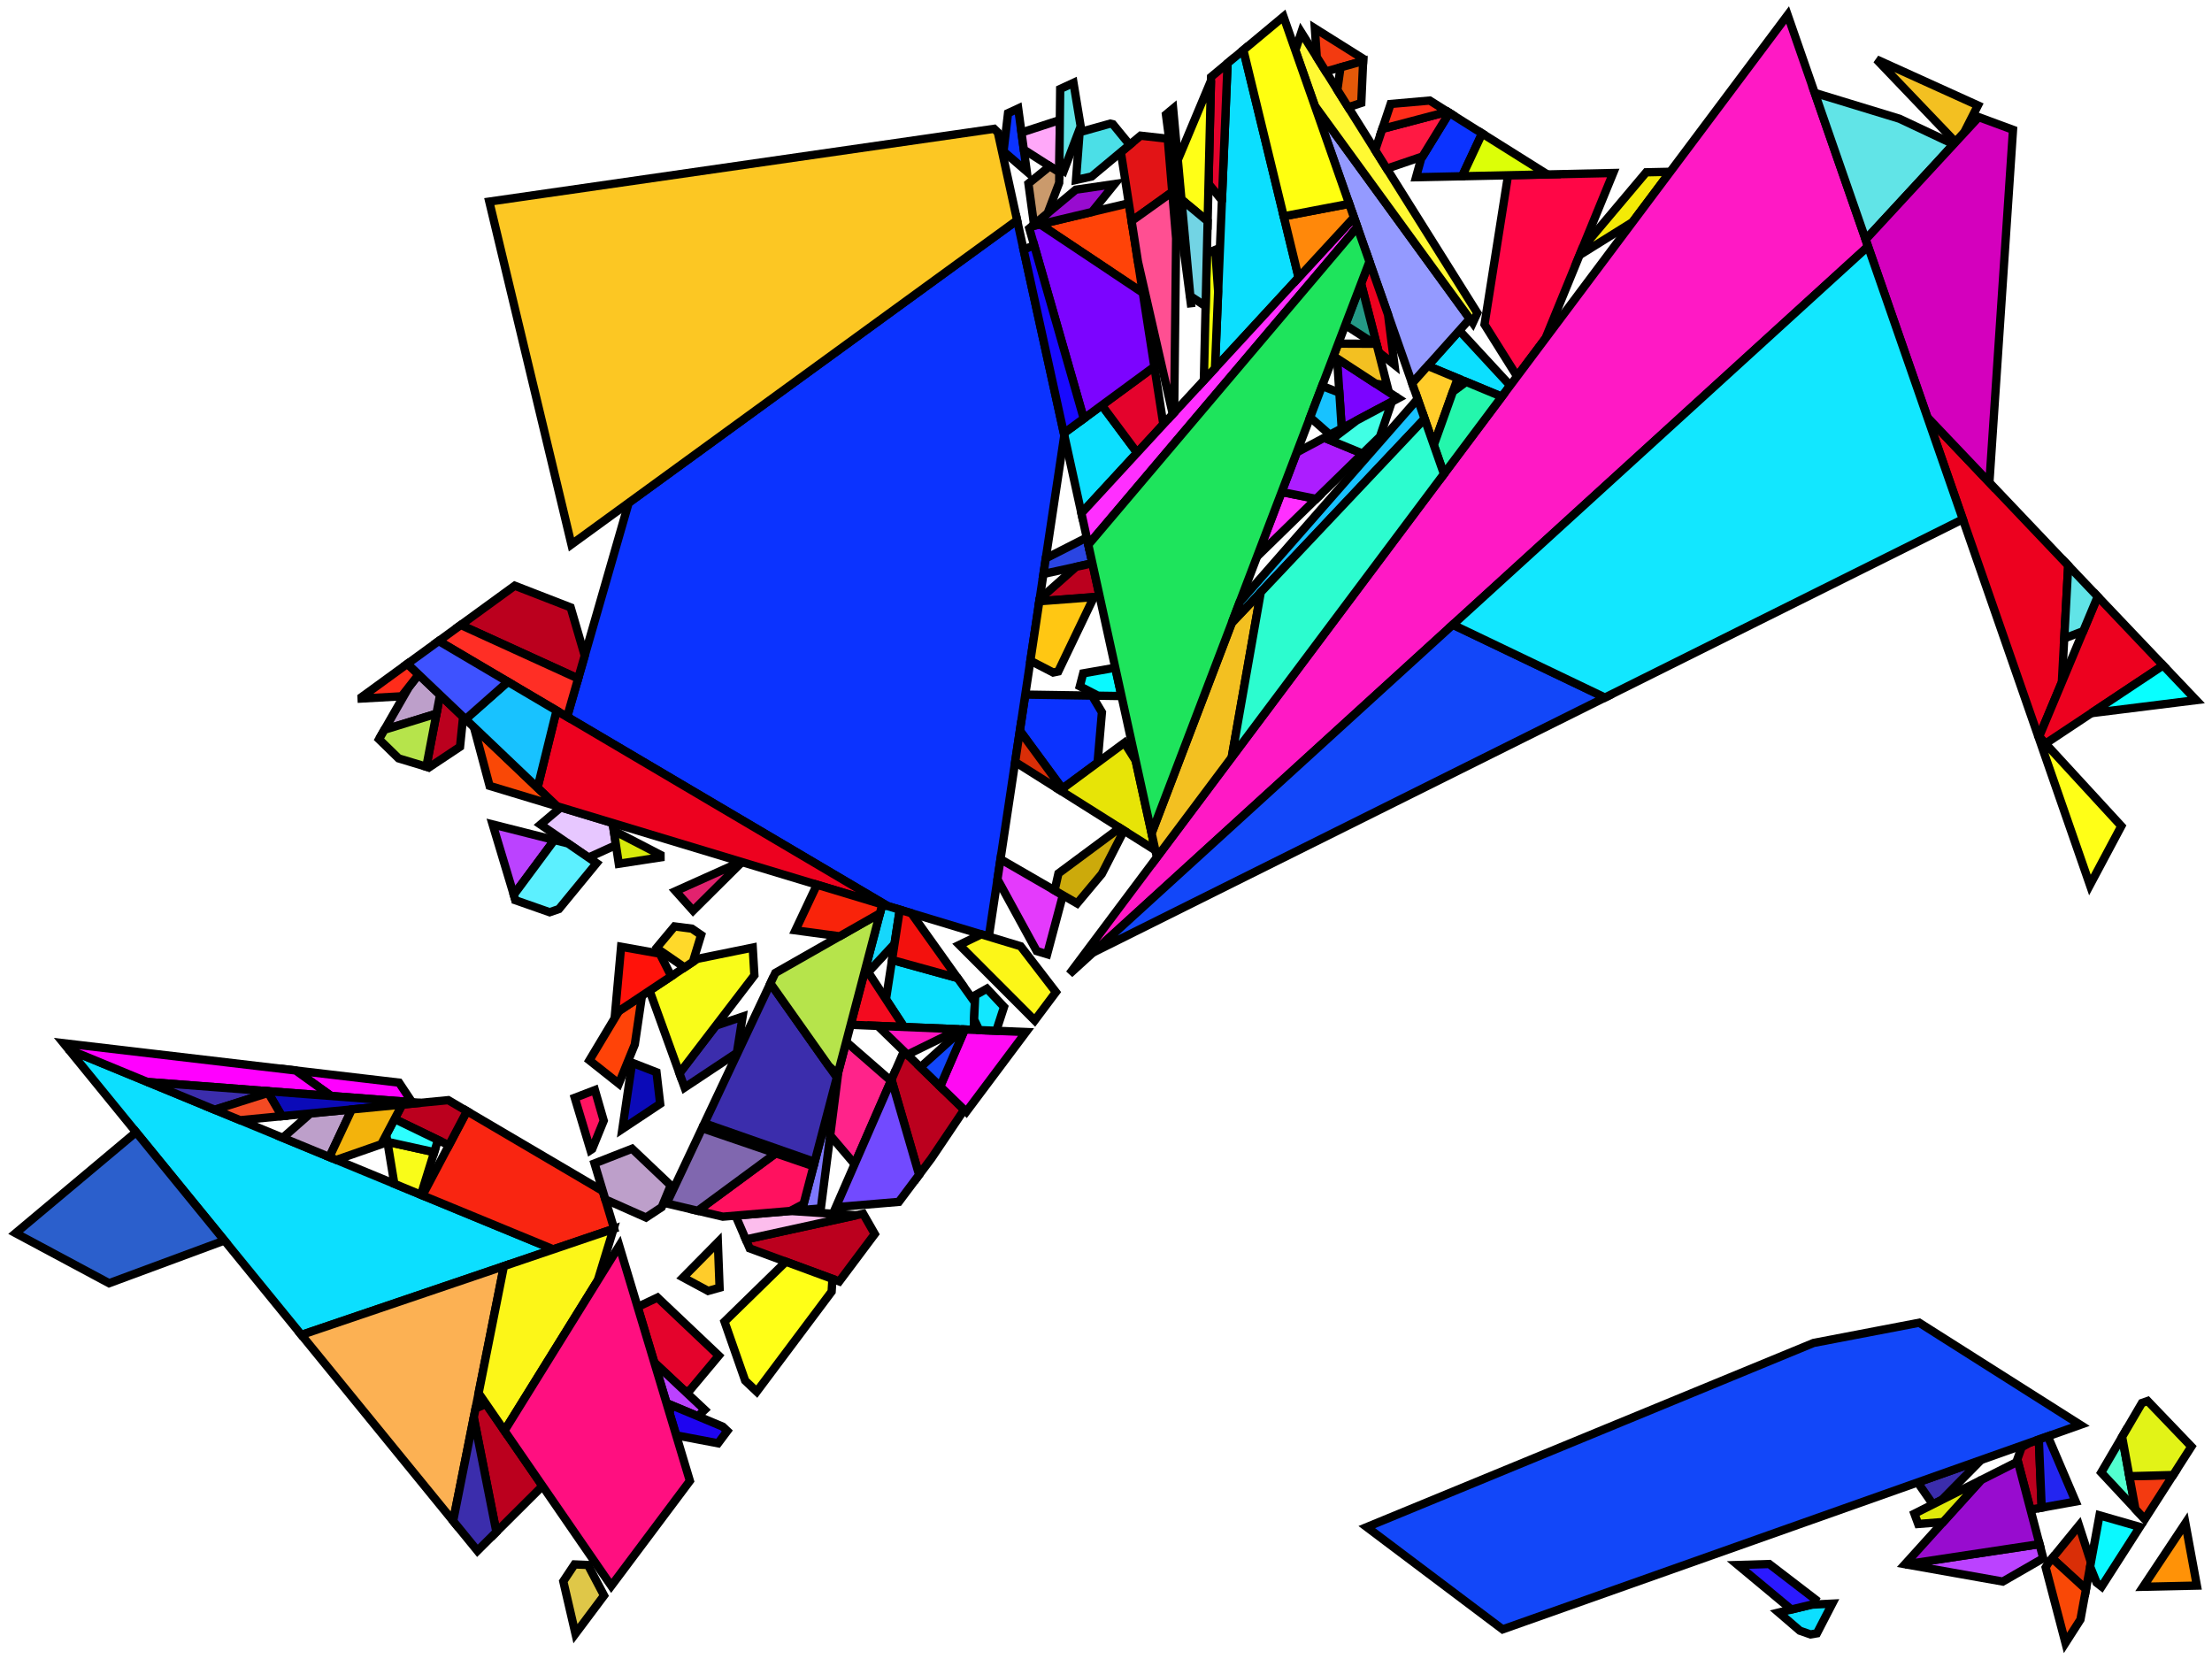 <?xml version="1.0" encoding="iso-8859-1" standalone="no"?>
<!DOCTYPE svg PUBLIC "-//W3C//DTD SVG 1.0//EN" "http://www.w3.org/TR/2001/REC-SVG-20010904/DTD/svg10.dtd">
<svg xmlns="http://www.w3.org/2000/svg" width="800" height="600">
<path style="fill:rgb(0, 0, 0);fill-opacity:0.0;fill-rule:evenodd;stroke:rgb(0, 0, 0);stroke-width:0.0;" d="M 0, 600 L 800, 600 L 800, 0 L 0, 0 z "/>
<path style="fill:rgb(12, 223, 255);fill-opacity:1.0;fill-rule:evenodd;stroke:rgb(0, 0, 0);stroke-width:3.0;" d="M 469.659, 100.378 L 439.414, 133.194 L 443.973, 22.854 L 449.683, 18.095 z "/>
<path style="fill:rgb(12, 223, 255);fill-opacity:1.0;fill-rule:evenodd;stroke:rgb(0, 0, 0);stroke-width:3.0;" d="M 657.113, 590.721 L 654.795, 591.11 L 650.955, 589.771 L 643.297, 583.192 L 655.128, 580.352 L 662.67, 579.977 z "/>
<path style="fill:rgb(12, 223, 255);fill-opacity:1.0;fill-rule:evenodd;stroke:rgb(0, 0, 0);stroke-width:3.0;" d="M 546.177, 139.423 L 543.149, 143.466 L 516.355, 132.332 L 527.796, 119.536 z "/>
<path style="fill:rgb(12, 223, 255);fill-opacity:1.0;fill-rule:evenodd;stroke:rgb(0, 0, 0);stroke-width:3.0;" d="M 411.264, 163.738 L 391.102, 185.613 L 384.754, 156.68 L 398.487, 146.583 z "/>
<path style="fill:rgb(12, 223, 255);fill-opacity:1.0;fill-rule:evenodd;stroke:rgb(0, 0, 0);stroke-width:3.0;" d="M 346.317, 353.717 L 352.58, 362.499 L 352.132, 372.465 L 326.974, 371.425 L 320.428, 361.419 L 322.622, 347.173 z "/>
<path style="fill:rgb(12, 223, 255);fill-opacity:1.0;fill-rule:evenodd;stroke:rgb(0, 0, 0);stroke-width:3.0;" d="M 200.119, 451.849 L 109.011, 482.788 L 24.847, 379.565 z "/>
<path style="fill:rgb(11, 51, 255);fill-opacity:1.0;fill-rule:evenodd;stroke:rgb(0, 0, 0);stroke-width:3.0;" d="M 371.35, 62.012 L 362.94, 54.765 L 364.568, 40.935 L 368.246, 39.23 z "/>
<path style="fill:rgb(11, 51, 255);fill-opacity:1.0;fill-rule:evenodd;stroke:rgb(0, 0, 0);stroke-width:3.0;" d="M 394.923, 251.577 L 398.528, 257.613 L 396.951, 275.825 L 384.231, 285.236 L 368.84, 264.27 L 370.806, 251.214 z "/>
<path style="fill:rgb(11, 51, 255);fill-opacity:1.0;fill-rule:evenodd;stroke:rgb(0, 0, 0);stroke-width:3.0;" d="M 536.032, 48.263 L 528.794, 63.74 L 512.128, 64.097 L 513.965, 57.419 L 524.163, 40.809 z "/>
<path style="fill:rgb(11, 51, 255);fill-opacity:1.0;fill-rule:evenodd;stroke:rgb(0, 0, 0);stroke-width:3.0;" d="M 384.923, 157.451 L 357.627, 338.744 L 321.051, 327.699 L 205.113, 259.247 L 227.374, 181.848 L 367.855, 79.657 z "/>
<path style="fill:rgb(252, 177, 83);fill-opacity:1.0;fill-rule:evenodd;stroke:rgb(0, 0, 0);stroke-width:3.0;" d="M 163.885, 550.088 L 109.011, 482.788 L 182.25, 457.917 z "/>
<path style="fill:rgb(231, 228, 7);fill-opacity:1.0;fill-rule:evenodd;stroke:rgb(0, 0, 0);stroke-width:3.0;" d="M 410.736, 275.104 L 417.852, 307.535 L 383.42, 285.835 L 406.679, 268.627 z "/>
<path style="fill:rgb(249, 37, 17);fill-opacity:1.0;fill-rule:evenodd;stroke:rgb(0, 0, 0);stroke-width:3.0;" d="M 218.012, 430.766 L 222.104, 444.384 L 200.119, 451.849 L 152.787, 432.329 L 168.878, 401.858 z "/>
<path style="fill:rgb(255, 6, 70);fill-opacity:1.0;fill-rule:evenodd;stroke:rgb(0, 0, 0);stroke-width:3.0;" d="M 558.956, 122.358 L 548.664, 136.102 L 536.894, 117.341 L 545.408, 63.384 L 583.435, 62.569 z "/>
<path style="fill:rgb(228, 3, 44);fill-opacity:1.0;fill-rule:evenodd;stroke:rgb(0, 0, 0);stroke-width:3.0;" d="M 259.958, 490.283 L 249.397, 502.919 L 247.63, 503.072 L 236.639, 492.757 L 230.61, 472.691 L 237.791, 469.272 z "/>
<path style="fill:rgb(228, 3, 44);fill-opacity:1.0;fill-rule:evenodd;stroke:rgb(0, 0, 0);stroke-width:3.0;" d="M 420.738, 153.458 L 411.264, 163.738 L 398.487, 146.583 L 417.485, 132.616 z "/>
<path style="fill:rgb(228, 3, 44);fill-opacity:1.0;fill-rule:evenodd;stroke:rgb(0, 0, 0);stroke-width:3.0;" d="M 441.963, 71.513 L 441.109, 71.425 L 437.081, 66.462 L 438, 27.832 L 443.973, 22.854 z "/>
<path style="fill:rgb(148, 154, 255);fill-opacity:1.0;fill-rule:evenodd;stroke:rgb(0, 0, 0);stroke-width:3.0;" d="M 531.579, 115.305 L 510.72, 138.634 L 475.506, 38.24 z "/>
<path style="fill:rgb(255, 67, 8);fill-opacity:1.0;fill-rule:evenodd;stroke:rgb(0, 0, 0);stroke-width:3.0;" d="M 229.585, 377.753 L 223.809, 391.923 L 213.168, 383.479 L 223.874, 365.635 L 232.181, 360.112 z "/>
<path style="fill:rgb(255, 67, 8);fill-opacity:1.0;fill-rule:evenodd;stroke:rgb(0, 0, 0);stroke-width:3.0;" d="M 413.315, 105.899 L 376.193, 81.124 L 408.257, 73.494 z "/>
<path style="fill:rgb(42, 69, 226);fill-opacity:1.0;fill-rule:evenodd;stroke:rgb(0, 0, 0);stroke-width:3.0;" d="M 395.075, 203.72 L 377.376, 207.578 L 378.225, 201.938 L 393.032, 194.409 z "/>
<path style="fill:rgb(243, 234, 6);fill-opacity:1.0;fill-rule:evenodd;stroke:rgb(0, 0, 0);stroke-width:3.0;" d="M 590.442, 80.314 L 571.274, 92.272 L 572.347, 89.652 L 595.378, 62.313 L 604.061, 62.127 z "/>
<path style="fill:rgb(126, 121, 255);fill-opacity:1.0;fill-rule:evenodd;stroke:rgb(0, 0, 0);stroke-width:3.0;" d="M 296.87, 437.045 L 290.058, 437.617 L 303.204, 387.571 z "/>
<path style="fill:rgb(255, 249, 51);fill-opacity:1.0;fill-rule:evenodd;stroke:rgb(0, 0, 0);stroke-width:3.0;" d="M 534.29, 113.189 L 532.639, 116.76 L 475.506, 38.24 L 468.481, 18.213 L 470.636, 11.72 z "/>
<path style="fill:rgb(255, 25, 197);fill-opacity:1.0;fill-rule:evenodd;stroke:rgb(0, 0, 0);stroke-width:3.0;" d="M 675.606, 89.119 L 386.796, 352.252 L 646.527, 5.42 z "/>
<path style="fill:rgb(255, 0, 255);fill-opacity:1.0;fill-rule:evenodd;stroke:rgb(0, 0, 0);stroke-width:3.0;" d="M 144.334, 391.546 L 149.024, 398.615 L 119.773, 396.387 L 106.933, 387.151 z "/>
<path style="fill:rgb(255, 0, 255);fill-opacity:1.0;fill-rule:evenodd;stroke:rgb(0, 0, 0);stroke-width:3.0;" d="M 106.933, 387.151 L 119.773, 396.387 L 53.368, 391.327 L 24.847, 379.565 L 22.991, 377.289 z "/>
<path style="fill:rgb(255, 146, 7);fill-opacity:1.0;fill-rule:evenodd;stroke:rgb(0, 0, 0);stroke-width:3.0;" d="M 794.529, 573.456 L 775.09, 573.882 L 790.375, 550.886 z "/>
<path style="fill:rgb(187, 0, 30);fill-opacity:1.0;fill-rule:evenodd;stroke:rgb(0, 0, 0);stroke-width:3.0;" d="M 168.878, 401.858 L 162.359, 414.202 L 142.711, 404.702 L 145.461, 399.486 L 162.12, 397.882 z "/>
<path style="fill:rgb(187, 0, 30);fill-opacity:1.0;fill-rule:evenodd;stroke:rgb(0, 0, 0);stroke-width:3.0;" d="M 316.374, 446.291 L 303.531, 463.441 L 271.136, 451.491 L 269.738, 448.258 L 312.175, 438.958 z "/>
<path style="fill:rgb(187, 0, 30);fill-opacity:1.0;fill-rule:evenodd;stroke:rgb(0, 0, 0);stroke-width:3.0;" d="M 167.485, 259.271 L 166.379, 270.08 L 155.102, 277.583 L 154.187, 277.307 L 159.152, 251.334 z "/>
<path style="fill:rgb(187, 0, 30);fill-opacity:1.0;fill-rule:evenodd;stroke:rgb(0, 0, 0);stroke-width:3.0;" d="M 738.399, 545.265 L 734.362, 545.993 L 729.591, 527.804 L 731.161, 523.421 L 734.011, 521.807 L 737.372, 520.616 z "/>
<path style="fill:rgb(187, 0, 30);fill-opacity:1.0;fill-rule:evenodd;stroke:rgb(0, 0, 0);stroke-width:3.0;" d="M 206.381, 219.678 L 211.478, 237.119 L 209.094, 245.407 L 166.636, 226.031 L 186.161, 211.828 z "/>
<path style="fill:rgb(187, 0, 30);fill-opacity:1.0;fill-rule:evenodd;stroke:rgb(0, 0, 0);stroke-width:3.0;" d="M 195.475, 536.365 L 195.813, 537.825 L 179.524, 554.046 L 171.341, 512.667 L 171.999, 509.368 L 175.78, 507.763 z "/>
<path style="fill:rgb(187, 0, 30);fill-opacity:1.0;fill-rule:evenodd;stroke:rgb(0, 0, 0);stroke-width:3.0;" d="M 348.703, 401.348 L 336.88, 418.908 L 332.404, 424.885 L 322.416, 390.487 L 326.906, 380.2 z "/>
<path style="fill:rgb(187, 0, 30);fill-opacity:1.0;fill-rule:evenodd;stroke:rgb(0, 0, 0);stroke-width:3.0;" d="M 397.723, 215.79 L 375.889, 217.451 L 376.002, 216.702 L 389.197, 205.001 L 395.075, 203.72 z "/>
<path style="fill:rgb(187, 66, 255);fill-opacity:1.0;fill-rule:evenodd;stroke:rgb(0, 0, 0);stroke-width:3.0;" d="M 254.868, 509.864 L 252.381, 512.202 L 241.059, 507.467 L 236.639, 492.757 z "/>
<path style="fill:rgb(187, 66, 255);fill-opacity:1.0;fill-rule:evenodd;stroke:rgb(0, 0, 0);stroke-width:3.0;" d="M 738.97, 563.561 L 724.336, 571.989 L 689.241, 565.766 L 737.63, 558.453 z "/>
<path style="fill:rgb(187, 66, 255);fill-opacity:1.0;fill-rule:evenodd;stroke:rgb(0, 0, 0);stroke-width:3.0;" d="M 200.499, 303.799 L 185.811, 323.604 L 178.166, 298.16 z "/>
<path style="fill:rgb(43, 95, 204);fill-opacity:1.0;fill-rule:evenodd;stroke:rgb(0, 0, 0);stroke-width:3.0;" d="M 81.175, 448.648 L 39.458, 464.094 L 5.646, 445.985 L 49.216, 409.453 z "/>
<path style="fill:rgb(43, 95, 204);fill-opacity:1.0;fill-rule:evenodd;stroke:rgb(0, 0, 0);stroke-width:3.0;" d="M 430.857, 111.127 L 421.683, 41.431 L 424.281, 39.266 z "/>
<path style="fill:rgb(226, 34, 110);fill-opacity:1.0;fill-rule:evenodd;stroke:rgb(0, 0, 0);stroke-width:3.0;" d="M 268.333, 311.778 L 250.658, 329.337 L 244.342, 322.28 L 267.974, 311.67 z "/>
<path style="fill:rgb(124, 4, 255);fill-opacity:1.0;fill-rule:evenodd;stroke:rgb(0, 0, 0);stroke-width:3.0;" d="M 413.315, 105.899 L 417.485, 132.616 L 391.959, 151.383 L 372.272, 82.612 L 373.204, 81.835 L 376.193, 81.124 z "/>
<path style="fill:rgb(124, 4, 255);fill-opacity:1.0;fill-rule:evenodd;stroke:rgb(0, 0, 0);stroke-width:3.0;" d="M 505.682, 144.06 L 485.246, 154.946 L 483.574, 129.643 z "/>
<path style="fill:rgb(255, 47, 255);fill-opacity:1.0;fill-rule:evenodd;stroke:rgb(0, 0, 0);stroke-width:3.0;" d="M 490.899, 82.127 L 393.599, 196.994 L 391.102, 185.613 L 489.682, 78.654 z "/>
<path style="fill:rgb(255, 47, 255);fill-opacity:1.0;fill-rule:evenodd;stroke:rgb(0, 0, 0);stroke-width:3.0;" d="M 476.008, 180.43 L 454.636, 201.282 L 463.532, 177.939 z "/>
<path style="fill:rgb(217, 46, 7);fill-opacity:1.0;fill-rule:evenodd;stroke:rgb(0, 0, 0);stroke-width:3.0;" d="M 756.206, 565.038 L 754.426, 574.773 L 742.202, 563.578 L 751.896, 551.714 z "/>
<path style="fill:rgb(217, 46, 7);fill-opacity:1.0;fill-rule:evenodd;stroke:rgb(0, 0, 0);stroke-width:3.0;" d="M 384.231, 285.236 L 383.42, 285.835 L 367.138, 275.574 L 368.84, 264.27 z "/>
<path style="fill:rgb(255, 35, 138);fill-opacity:1.0;fill-rule:evenodd;stroke:rgb(0, 0, 0);stroke-width:3.0;" d="M 322.233, 390.904 L 309.087, 421.024 L 300.252, 410.623 L 303.204, 387.571 L 306.036, 376.789 z "/>
<path style="fill:rgb(189, 159, 202);fill-opacity:1.0;fill-rule:evenodd;stroke:rgb(0, 0, 0);stroke-width:3.0;" d="M 242.577, 428.716 L 239.31, 436.595 L 233.637, 440.334 L 218.921, 433.791 L 215.007, 420.767 L 228.595, 415.446 z "/>
<path style="fill:rgb(189, 159, 202);fill-opacity:1.0;fill-rule:evenodd;stroke:rgb(0, 0, 0);stroke-width:3.0;" d="M 119.134, 418.45 L 102.274, 411.497 L 112.276, 402.68 L 127.222, 401.242 z "/>
<path style="fill:rgb(189, 159, 202);fill-opacity:1.0;fill-rule:evenodd;stroke:rgb(0, 0, 0);stroke-width:3.0;" d="M 159.152, 251.334 L 157.856, 258.113 L 139.038, 263.926 L 147.957, 248.37 L 151.41, 243.96 z "/>
<path style="fill:rgb(59, 45, 172);fill-opacity:1.0;fill-rule:evenodd;stroke:rgb(0, 0, 0);stroke-width:3.0;" d="M 302.656, 389.656 L 294.627, 420.223 L 254.765, 406.259 L 278.626, 355.648 z "/>
<path style="fill:rgb(59, 45, 172);fill-opacity:1.0;fill-rule:evenodd;stroke:rgb(0, 0, 0);stroke-width:3.0;" d="M 179.524, 554.046 L 172.674, 560.867 L 163.885, 550.088 L 171.341, 512.667 z "/>
<path style="fill:rgb(59, 45, 172);fill-opacity:1.0;fill-rule:evenodd;stroke:rgb(0, 0, 0);stroke-width:3.0;" d="M 266.501, 380.782 L 247.601, 393.338 L 245.726, 388.152 L 258.894, 370.947 L 268.583, 367.662 z "/>
<path style="fill:rgb(59, 45, 172);fill-opacity:1.0;fill-rule:evenodd;stroke:rgb(0, 0, 0);stroke-width:3.0;" d="M 96.646, 394.625 L 97.013, 395.251 L 77.684, 401.355 L 53.368, 391.327 z "/>
<path style="fill:rgb(59, 45, 172);fill-opacity:1.0;fill-rule:evenodd;stroke:rgb(0, 0, 0);stroke-width:3.0;" d="M 702.305, 542.436 L 699.063, 544.071 L 693.542, 536.136 L 716.506, 528.005 z "/>
<path style="fill:rgb(243, 11, 31);fill-opacity:1.0;fill-rule:evenodd;stroke:rgb(0, 0, 0);stroke-width:3.0;" d="M 326.974, 371.425 L 307.654, 370.627 L 313.039, 350.125 z "/>
<path style="fill:rgb(226, 20, 22);fill-opacity:1.0;fill-rule:evenodd;stroke:rgb(0, 0, 0);stroke-width:3.0;" d="M 422.341, 50.176 L 423.951, 69.419 L 409.261, 79.927 L 405.374, 55.024 L 412.519, 49.069 z "/>
<path style="fill:rgb(255, 199, 19);fill-opacity:1.0;fill-rule:evenodd;stroke:rgb(0, 0, 0);stroke-width:3.0;" d="M 382.736, 242.836 L 380.901, 243.226 L 372.651, 238.956 L 375.889, 217.451 L 395.626, 215.95 z "/>
<path style="fill:rgb(255, 168, 249);fill-opacity:1.0;fill-rule:evenodd;stroke:rgb(0, 0, 0);stroke-width:3.0;" d="M 383.11, 62.313 L 370.272, 54.104 L 369.432, 47.932 L 383.311, 43.406 z "/>
<path style="fill:rgb(249, 252, 25);fill-opacity:1.0;fill-rule:evenodd;stroke:rgb(0, 0, 0);stroke-width:3.0;" d="M 157.042, 416.688 L 152.25, 432.107 L 142.616, 428.134 L 140.111, 412.955 z "/>
<path style="fill:rgb(249, 252, 25);fill-opacity:1.0;fill-rule:evenodd;stroke:rgb(0, 0, 0);stroke-width:3.0;" d="M 272.835, 352.732 L 245.726, 388.152 L 234.926, 358.287 L 252.235, 346.777 L 272.237, 342.7 z "/>
<path style="fill:rgb(255, 10, 243);fill-opacity:1.0;fill-rule:evenodd;stroke:rgb(0, 0, 0);stroke-width:3.0;" d="M 371.074, 373.247 L 349.472, 402.094 L 340.03, 392.933 L 348.926, 372.332 z "/>
<path style="fill:rgb(18, 71, 249);fill-opacity:1.0;fill-rule:evenodd;stroke:rgb(0, 0, 0);stroke-width:3.0;" d="M 752.359, 515.31 L 543.45, 589.282 L 494.312, 552.292 L 655.917, 485.693 L 694.111, 478.378 z "/>
<path style="fill:rgb(18, 71, 249);fill-opacity:1.0;fill-rule:evenodd;stroke:rgb(0, 0, 0);stroke-width:3.0;" d="M 580.451, 252.278 L 395.275, 344.528 L 525.442, 225.933 z "/>
<path style="fill:rgb(18, 71, 249);fill-opacity:1.0;fill-rule:evenodd;stroke:rgb(0, 0, 0);stroke-width:3.0;" d="M 348.926, 372.332 L 340.03, 392.933 L 332.876, 385.992 L 348.051, 372.296 z "/>
<path style="fill:rgb(22, 215, 252);fill-opacity:1.0;fill-rule:evenodd;stroke:rgb(0, 0, 0);stroke-width:3.0;" d="M 325.418, 329.017 L 323.516, 341.366 L 314.004, 351.6 L 313.039, 350.125 L 319.086, 327.105 z "/>
<path style="fill:rgb(231, 199, 255);fill-opacity:1.0;fill-rule:evenodd;stroke:rgb(0, 0, 0);stroke-width:3.0;" d="M 221.556, 297.652 L 222.767, 305.635 L 212.839, 310.146 L 195.475, 298.207 L 202.818, 291.993 z "/>
<path style="fill:rgb(172, 29, 255);fill-opacity:1.0;fill-rule:evenodd;stroke:rgb(0, 0, 0);stroke-width:3.0;" d="M 492.797, 164.049 L 476.008, 180.43 L 463.532, 177.939 L 468.997, 163.601 L 478.914, 158.318 z "/>
<path style="fill:rgb(255, 22, 192);fill-opacity:1.0;fill-rule:evenodd;stroke:rgb(0, 0, 0);stroke-width:3.0;" d="M 346.938, 372.25 L 328.175, 381.431 L 317.456, 371.032 z "/>
<path style="fill:rgb(228, 58, 252);fill-opacity:1.0;fill-rule:evenodd;stroke:rgb(0, 0, 0);stroke-width:3.0;" d="M 384.401, 323.763 L 378.715, 345.113 L 374.938, 343.972 L 360.748, 318.011 L 361.845, 310.729 z "/>
<path style="fill:rgb(255, 25, 67);fill-opacity:1.0;fill-rule:evenodd;stroke:rgb(0, 0, 0);stroke-width:3.0;" d="M 524.163, 40.809 L 514.476, 56.587 L 501.547, 60.994 L 497.357, 54.315 L 499.933, 46.607 L 523.516, 40.403 z "/>
<path style="fill:rgb(82, 255, 207);fill-opacity:1.0;fill-rule:evenodd;stroke:rgb(0, 0, 0);stroke-width:3.0;" d="M 772.305, 545.812 L 759.938, 532.553 L 767.492, 519.652 z "/>
<path style="fill:rgb(255, 79, 146);fill-opacity:1.0;fill-rule:evenodd;stroke:rgb(0, 0, 0);stroke-width:3.0;" d="M 425.359, 86.243 L 424.653, 149.21 L 424.136, 149.771 L 411.562, 94.669 L 409.261, 79.927 L 423.951, 69.419 z "/>
<path style="fill:rgb(237, 1, 31);fill-opacity:1.0;fill-rule:evenodd;stroke:rgb(0, 0, 0);stroke-width:3.0;" d="M 747.996, 204.513 L 745.693, 246.765 L 737.476, 266.415 L 737.039, 265.94 L 697.086, 150.944 z "/>
<path style="fill:rgb(237, 1, 31);fill-opacity:1.0;fill-rule:evenodd;stroke:rgb(0, 0, 0);stroke-width:3.0;" d="M 782.335, 240.645 L 739.79, 268.932 L 737.476, 266.415 L 758.668, 215.742 z "/>
<path style="fill:rgb(237, 1, 31);fill-opacity:1.0;fill-rule:evenodd;stroke:rgb(0, 0, 0);stroke-width:3.0;" d="M 502.013, 113.809 L 504.318, 131.904 L 498.604, 127.358 L 492.26, 102.561 L 495.284, 94.627 z "/>
<path style="fill:rgb(237, 1, 31);fill-opacity:1.0;fill-rule:evenodd;stroke:rgb(0, 0, 0);stroke-width:3.0;" d="M 321.051, 327.699 L 201.389, 291.562 L 194.403, 284.907 L 201.28, 256.984 z "/>
<path style="fill:rgb(255, 255, 23);fill-opacity:1.0;fill-rule:evenodd;stroke:rgb(0, 0, 0);stroke-width:3.0;" d="M 767.214, 298.755 L 755.849, 320.078 L 737.039, 265.94 z "/>
<path style="fill:rgb(255, 255, 23);fill-opacity:1.0;fill-rule:evenodd;stroke:rgb(0, 0, 0);stroke-width:3.0;" d="M 301.06, 462.529 L 300.772, 467.126 L 273.686, 503.295 L 269.499, 499.326 L 262.03, 477.99 L 284.225, 456.319 z "/>
<path style="fill:rgb(255, 255, 23);fill-opacity:1.0;fill-rule:evenodd;stroke:rgb(0, 0, 0);stroke-width:3.0;" d="M 436.758, 80.014 L 427.29, 72.149 L 425.978, 57.81 L 437.967, 29.186 z "/>
<path style="fill:rgb(240, 255, 8);fill-opacity:1.0;fill-rule:evenodd;stroke:rgb(0, 0, 0);stroke-width:3.0;" d="M 440.561, 105.452 L 439.414, 133.194 L 435.389, 137.561 L 436.48, 91.697 L 439.514, 90.373 z "/>
<path style="fill:rgb(182, 228, 75);fill-opacity:1.0;fill-rule:evenodd;stroke:rgb(0, 0, 0);stroke-width:3.0;" d="M 154.187, 277.307 L 144.156, 274.277 L 137.067, 267.363 L 139.038, 263.926 L 157.856, 258.113 z "/>
<path style="fill:rgb(182, 228, 75);fill-opacity:1.0;fill-rule:evenodd;stroke:rgb(0, 0, 0);stroke-width:3.0;" d="M 302.956, 388.516 L 299.764, 385.563 L 278.626, 355.648 L 280.406, 351.871 L 318.241, 330.321 z "/>
<path style="fill:rgb(249, 72, 6);fill-opacity:1.0;fill-rule:evenodd;stroke:rgb(0, 0, 0);stroke-width:3.0;" d="M 201.389, 291.562 L 177.07, 284.217 L 171.413, 263.012 z "/>
<path style="fill:rgb(249, 72, 6);fill-opacity:1.0;fill-rule:evenodd;stroke:rgb(0, 0, 0);stroke-width:3.0;" d="M 754.426, 574.773 L 752.422, 585.734 L 747.002, 594.185 L 739.839, 566.876 L 740.678, 565.442 L 742.202, 563.578 z "/>
<path style="fill:rgb(215, 234, 11);fill-opacity:1.0;fill-rule:evenodd;stroke:rgb(0, 0, 0);stroke-width:3.0;" d="M 238.886, 309.185 L 238.891, 310.078 L 223.792, 312.394 L 221.976, 300.421 z "/>
<path style="fill:rgb(255, 18, 10);fill-opacity:1.0;fill-rule:evenodd;stroke:rgb(0, 0, 0);stroke-width:3.0;" d="M 238.616, 344.896 L 242.781, 353.063 L 222.438, 366.59 L 224.627, 342.404 z "/>
<path style="fill:rgb(11, 10, 184);fill-opacity:1.0;fill-rule:evenodd;stroke:rgb(0, 0, 0);stroke-width:3.0;" d="M 152.082, 398.848 L 101.942, 403.675 L 96.646, 394.625 z "/>
<path style="fill:rgb(11, 10, 184);fill-opacity:1.0;fill-rule:evenodd;stroke:rgb(0, 0, 0);stroke-width:3.0;" d="M 237.431, 387.788 L 238.762, 399.211 L 225.093, 408.291 L 228.614, 384.358 z "/>
<path style="fill:rgb(152, 12, 207);fill-opacity:1.0;fill-rule:evenodd;stroke:rgb(0, 0, 0);stroke-width:3.0;" d="M 394.908, 76.67 L 373.204, 81.835 L 389.08, 68.604 L 403.102, 66.553 z "/>
<path style="fill:rgb(152, 12, 207);fill-opacity:1.0;fill-rule:evenodd;stroke:rgb(0, 0, 0);stroke-width:3.0;" d="M 737.63, 558.453 L 689.241, 565.766 L 688.969, 565.718 L 716.495, 535.277 L 729.792, 528.57 z "/>
<path style="fill:rgb(36, 154, 134);fill-opacity:1.0;fill-rule:evenodd;stroke:rgb(0, 0, 0);stroke-width:3.0;" d="M 497.98, 124.918 L 486.548, 117.548 L 492.26, 102.561 z "/>
<path style="fill:rgb(35, 37, 240);fill-opacity:1.0;fill-rule:evenodd;stroke:rgb(0, 0, 0);stroke-width:3.0;" d="M 750.686, 543.052 L 738.399, 545.265 L 737.372, 520.616 L 740.62, 519.467 z "/>
<path style="fill:rgb(97, 228, 231);fill-opacity:1.0;fill-rule:evenodd;stroke:rgb(0, 0, 0);stroke-width:3.0;" d="M 758.668, 215.742 L 753.439, 228.245 L 746.557, 230.916 L 747.996, 204.513 z "/>
<path style="fill:rgb(97, 228, 231);fill-opacity:1.0;fill-rule:evenodd;stroke:rgb(0, 0, 0);stroke-width:3.0;" d="M 390.843, 45.679 L 384.747, 61.712 L 383.129, 60.467 L 383.431, 32.186 L 388.243, 29.954 z "/>
<path style="fill:rgb(97, 228, 231);fill-opacity:1.0;fill-rule:evenodd;stroke:rgb(0, 0, 0);stroke-width:3.0;" d="M 686.95, 42.935 L 706.496, 52.139 L 700.775, 58.437 L 674.738, 86.621 L 656.314, 33.59 z "/>
<path style="fill:rgb(243, 58, 16);fill-opacity:1.0;fill-rule:evenodd;stroke:rgb(0, 0, 0);stroke-width:3.0;" d="M 493.041, 21.263 L 493.004, 22.081 L 479.502, 25.852 L 476.236, 20.646 L 475.533, 10.268 z "/>
<path style="fill:rgb(243, 58, 16);fill-opacity:1.0;fill-rule:evenodd;stroke:rgb(0, 0, 0);stroke-width:3.0;" d="M 775.695, 549.446 L 772.305, 545.812 L 770.112, 533.893 L 785.943, 533.467 z "/>
<path style="fill:rgb(226, 243, 23);fill-opacity:1.0;fill-rule:evenodd;stroke:rgb(0, 0, 0);stroke-width:3.0;" d="M 792.55, 523.166 L 785.943, 533.467 L 770.112, 533.893 L 767.492, 519.652 L 774.659, 507.414 L 776.74, 506.677 z "/>
<path style="fill:rgb(243, 192, 33);fill-opacity:1.0;fill-rule:evenodd;stroke:rgb(0, 0, 0);stroke-width:3.0;" d="M 715.35, 38.123 L 710.411, 47.829 L 707.212, 51.352 L 678.668, 21.498 z "/>
<path style="fill:rgb(243, 192, 33);fill-opacity:1.0;fill-rule:evenodd;stroke:rgb(0, 0, 0);stroke-width:3.0;" d="M 445.469, 273.904 L 418.403, 310.047 L 416.496, 301.356 L 445.488, 225.286 L 455.975, 214.182 z "/>
<path style="fill:rgb(243, 192, 33);fill-opacity:1.0;fill-rule:evenodd;stroke:rgb(0, 0, 0);stroke-width:3.0;" d="M 497.071, 124.332 L 497.98, 124.918 L 501.699, 139.453 L 497.531, 138.744 L 482.264, 128.789 L 483.984, 124.278 z "/>
<path style="fill:rgb(252, 246, 24);fill-opacity:1.0;fill-rule:evenodd;stroke:rgb(0, 0, 0);stroke-width:3.0;" d="M 216.2, 463.057 L 182.448, 517.447 L 173.095, 503.865 L 182.25, 457.917 L 221.898, 444.454 z "/>
<path style="fill:rgb(252, 246, 24);fill-opacity:1.0;fill-rule:evenodd;stroke:rgb(0, 0, 0);stroke-width:3.0;" d="M 369.13, 342.218 L 381.884, 358.813 L 374.216, 369.052 L 346.946, 341.738 L 354.872, 337.912 z "/>
<path style="fill:rgb(64, 255, 228);fill-opacity:1.0;fill-rule:evenodd;stroke:rgb(0, 0, 0);stroke-width:3.0;" d="M 499.083, 157.916 L 492.797, 164.049 L 481.173, 159.251 L 490.655, 152.065 L 503.375, 145.289 z "/>
<path style="fill:rgb(252, 189, 237);fill-opacity:1.0;fill-rule:evenodd;stroke:rgb(0, 0, 0);stroke-width:3.0;" d="M 309.618, 439.518 L 269.738, 448.258 L 266.009, 439.639 L 285.877, 437.969 z "/>
<path style="fill:rgb(252, 199, 35);fill-opacity:1.0;fill-rule:evenodd;stroke:rgb(0, 0, 0);stroke-width:3.0;" d="M 360.884, 47.886 L 367.855, 79.657 L 206.669, 196.909 L 176.955, 72.909 L 359.542, 46.589 z "/>
<path style="fill:rgb(223, 234, 10);fill-opacity:1.0;fill-rule:evenodd;stroke:rgb(0, 0, 0);stroke-width:3.0;" d="M 702.778, 550.447 L 693.738, 551.168 L 692.37, 547.447 L 716.495, 535.277 z "/>
<path style="fill:rgb(45, 255, 255);fill-opacity:1.0;fill-rule:evenodd;stroke:rgb(0, 0, 0);stroke-width:3.0;" d="M 158.408, 412.292 L 157.042, 416.688 L 140.111, 412.955 L 139.693, 410.426 L 142.711, 404.702 z "/>
<path style="fill:rgb(255, 46, 37);fill-opacity:1.0;fill-rule:evenodd;stroke:rgb(0, 0, 0);stroke-width:3.0;" d="M 209.094, 245.407 L 205.113, 259.247 L 158.669, 231.826 L 166.636, 226.031 z "/>
<path style="fill:rgb(255, 204, 42);fill-opacity:1.0;fill-rule:evenodd;stroke:rgb(0, 0, 0);stroke-width:3.0;" d="M 260.247, 465.714 L 256.099, 466.881 L 247.052, 462.006 L 259.625, 449.269 z "/>
<path style="fill:rgb(255, 204, 42);fill-opacity:1.0;fill-rule:evenodd;stroke:rgb(0, 0, 0);stroke-width:3.0;" d="M 527.18, 136.83 L 518.553, 160.965 L 510.72, 138.634 L 516.355, 132.332 z "/>
<path style="fill:rgb(10, 249, 255);fill-opacity:1.0;fill-rule:evenodd;stroke:rgb(0, 0, 0);stroke-width:3.0;" d="M 773.909, 552.232 L 760.075, 573.801 L 758.253, 572.381 L 755.926, 566.572 L 759.314, 548.042 z "/>
<path style="fill:rgb(10, 249, 255);fill-opacity:1.0;fill-rule:evenodd;stroke:rgb(0, 0, 0);stroke-width:3.0;" d="M 405.61, 251.738 L 397.1, 251.61 L 390.532, 248.21 L 391.751, 243.524 L 403.361, 241.49 z "/>
<path style="fill:rgb(43, 26, 255);fill-opacity:1.0;fill-rule:evenodd;stroke:rgb(0, 0, 0);stroke-width:3.0;" d="M 656.556, 578.455 L 655.727, 580.208 L 647.861, 582.097 L 628.512, 566.003 L 639.872, 565.651 z "/>
<path style="fill:rgb(212, 0, 189);fill-opacity:1.0;fill-rule:evenodd;stroke:rgb(0, 0, 0);stroke-width:3.0;" d="M 728.031, 46.944 L 719.494, 174.522 L 697.086, 150.944 L 674.738, 86.621 L 715.627, 42.361 z "/>
<path style="fill:rgb(114, 212, 228);fill-opacity:1.0;fill-rule:evenodd;stroke:rgb(0, 0, 0);stroke-width:3.0;" d="M 436.758, 80.014 L 436.027, 110.767 L 430.487, 107.08 L 427.29, 72.149 z "/>
<path style="fill:rgb(255, 44, 26);fill-opacity:1.0;fill-rule:evenodd;stroke:rgb(0, 0, 0);stroke-width:3.0;" d="M 523.516, 40.403 L 499.933, 46.607 L 502.941, 37.605 L 517.082, 36.362 z "/>
<path style="fill:rgb(255, 44, 26);fill-opacity:1.0;fill-rule:evenodd;stroke:rgb(0, 0, 0);stroke-width:3.0;" d="M 151.41, 243.96 L 145.251, 251.826 L 130.779, 252.634 L 130.752, 252.134 L 147.33, 240.075 z "/>
<path style="fill:rgb(92, 240, 255);fill-opacity:1.0;fill-rule:evenodd;stroke:rgb(0, 0, 0);stroke-width:3.0;" d="M 205.412, 305.04 L 215.774, 312.165 L 202.14, 328.77 L 198.794, 329.923 L 186.404, 325.576 L 185.811, 323.604 L 200.499, 303.799 z "/>
<path style="fill:rgb(8, 255, 255);fill-opacity:1.0;fill-rule:evenodd;stroke:rgb(0, 0, 0);stroke-width:3.0;" d="M 794.277, 253.211 L 756.335, 257.932 L 782.335, 240.645 z "/>
<path style="fill:rgb(223, 199, 72);fill-opacity:1.0;fill-rule:evenodd;stroke:rgb(0, 0, 0);stroke-width:3.0;" d="M 212.641, 565.994 L 218.461, 577.04 L 208.117, 590.852 L 203.721, 571.905 L 207.789, 565.792 z "/>
<path style="fill:rgb(36, 246, 172);fill-opacity:1.0;fill-rule:evenodd;stroke:rgb(0, 0, 0);stroke-width:3.0;" d="M 543.149, 143.466 L 522.219, 171.416 L 518.553, 160.965 L 525.457, 141.65 L 530.255, 138.108 z "/>
<path style="fill:rgb(30, 4, 240);fill-opacity:1.0;fill-rule:evenodd;stroke:rgb(0, 0, 0);stroke-width:3.0;" d="M 261.362, 515.958 L 263.03, 517.524 L 259.689, 521.985 L 244.559, 519.113 L 242.11, 510.964 L 242.913, 508.242 z "/>
<path style="fill:rgb(255, 15, 128);fill-opacity:1.0;fill-rule:evenodd;stroke:rgb(0, 0, 0);stroke-width:3.0;" d="M 249.507, 535.582 L 221.077, 573.546 L 182.448, 517.447 L 223.958, 450.556 z "/>
<path style="fill:rgb(24, 10, 255);fill-opacity:1.0;fill-rule:evenodd;stroke:rgb(0, 0, 0);stroke-width:3.0;" d="M 391.959, 151.383 L 384.754, 156.68 L 370.187, 90.286 L 374.018, 88.712 z "/>
<path style="fill:rgb(18, 231, 255);fill-opacity:1.0;fill-rule:evenodd;stroke:rgb(0, 0, 0);stroke-width:3.0;" d="M 363.123, 364.161 L 360.322, 372.803 L 354.136, 372.547 L 352.3, 368.727 L 352.695, 359.94 L 356.939, 357.565 z "/>
<path style="fill:rgb(18, 231, 255);fill-opacity:1.0;fill-rule:evenodd;stroke:rgb(0, 0, 0);stroke-width:3.0;" d="M 709.889, 187.795 L 580.451, 252.278 L 525.442, 225.933 L 675.606, 89.119 z "/>
<path style="fill:rgb(255, 136, 10);fill-opacity:1.0;fill-rule:evenodd;stroke:rgb(0, 0, 0);stroke-width:3.0;" d="M 489.682, 78.654 L 469.659, 100.378 L 464.281, 78.225 L 487.947, 73.71 z "/>
<path style="fill:rgb(255, 255, 16);fill-opacity:1.0;fill-rule:evenodd;stroke:rgb(0, 0, 0);stroke-width:3.0;" d="M 487.947, 73.71 L 464.281, 78.225 L 449.683, 18.095 L 464.197, 5.999 z "/>
<path style="fill:rgb(255, 217, 42);fill-opacity:1.0;fill-rule:evenodd;stroke:rgb(0, 0, 0);stroke-width:3.0;" d="M 250.242, 335.864 L 253.57, 338.153 L 250.587, 347.874 L 247.571, 349.879 L 237.687, 343.074 L 237.522, 342.751 L 243.953, 335.05 z "/>
<path style="fill:rgb(30, 228, 92);fill-opacity:1.0;fill-rule:evenodd;stroke:rgb(0, 0, 0);stroke-width:3.0;" d="M 495.284, 94.627 L 416.496, 301.356 L 393.599, 196.994 L 490.899, 82.127 z "/>
<path style="fill:rgb(249, 35, 10);fill-opacity:1.0;fill-rule:evenodd;stroke:rgb(0, 0, 0);stroke-width:3.0;" d="M 319.086, 327.105 L 318.241, 330.321 L 303.666, 338.623 L 287.669, 336.466 L 295.448, 319.967 z "/>
<path style="fill:rgb(24, 194, 255);fill-opacity:1.0;fill-rule:evenodd;stroke:rgb(0, 0, 0);stroke-width:3.0;" d="M 515.217, 151.455 L 445.488, 225.286 L 448.365, 217.737 L 512.708, 144.301 z "/>
<path style="fill:rgb(24, 194, 255);fill-opacity:1.0;fill-rule:evenodd;stroke:rgb(0, 0, 0);stroke-width:3.0;" d="M 484.392, 142.019 L 485.246, 154.946 L 480.969, 157.224 L 473.824, 150.934 L 478.148, 139.59 z "/>
<path style="fill:rgb(24, 194, 255);fill-opacity:1.0;fill-rule:evenodd;stroke:rgb(0, 0, 0);stroke-width:3.0;" d="M 201.28, 256.984 L 194.403, 284.907 L 168.374, 260.117 L 183.671, 246.588 z "/>
<path style="fill:rgb(62, 82, 255);fill-opacity:1.0;fill-rule:evenodd;stroke:rgb(0, 0, 0);stroke-width:3.0;" d="M 183.671, 246.588 L 168.374, 260.117 L 147.33, 240.075 L 158.669, 231.826 z "/>
<path style="fill:rgb(255, 20, 97);fill-opacity:1.0;fill-rule:evenodd;stroke:rgb(0, 0, 0);stroke-width:3.0;" d="M 218.351, 405.313 L 214.181, 415.54 L 213.561, 415.953 L 207.875, 397.032 L 215.16, 394.235 z "/>
<path style="fill:rgb(202, 154, 108);fill-opacity:1.0;fill-rule:evenodd;stroke:rgb(0, 0, 0);stroke-width:3.0;" d="M 383.11, 62.313 L 383.069, 66.126 L 378.903, 77.086 L 373.964, 81.202 L 371.944, 66.371 L 379.668, 60.112 z "/>
<path style="fill:rgb(243, 179, 12);fill-opacity:1.0;fill-rule:evenodd;stroke:rgb(0, 0, 0);stroke-width:3.0;" d="M 137.904, 413.819 L 121.665, 419.494 L 119.134, 418.45 L 127.222, 401.242 L 145.461, 399.486 z "/>
<path style="fill:rgb(220, 255, 7);fill-opacity:1.0;fill-rule:evenodd;stroke:rgb(0, 0, 0);stroke-width:3.0;" d="M 559.623, 63.079 L 528.794, 63.74 L 536.032, 48.263 z "/>
<path style="fill:rgb(75, 223, 231);fill-opacity:1.0;fill-rule:evenodd;stroke:rgb(0, 0, 0);stroke-width:3.0;" d="M 402.508, 44.941 L 408.573, 52.357 L 394.808, 63.83 L 389.146, 65.077 L 390.455, 47.812 L 401.532, 44.707 z "/>
<path style="fill:rgb(114, 74, 255);fill-opacity:1.0;fill-rule:evenodd;stroke:rgb(0, 0, 0);stroke-width:3.0;" d="M 332.404, 424.885 L 325.074, 434.674 L 302.294, 436.589 L 322.416, 390.487 z "/>
<path style="fill:rgb(243, 74, 35);fill-opacity:1.0;fill-rule:evenodd;stroke:rgb(0, 0, 0);stroke-width:3.0;" d="M 101.942, 403.675 L 86.835, 405.13 L 77.684, 401.355 L 97.013, 395.251 z "/>
<path style="fill:rgb(204, 170, 11);fill-opacity:1.0;fill-rule:evenodd;stroke:rgb(0, 0, 0);stroke-width:3.0;" d="M 406.498, 300.38 L 398.491, 316.061 L 389.556, 326.741 L 381.406, 322.032 L 382.802, 315.877 L 404.981, 299.423 z "/>
<path style="fill:rgb(44, 252, 207);fill-opacity:1.0;fill-rule:evenodd;stroke:rgb(0, 0, 0);stroke-width:3.0;" d="M 522.219, 171.416 L 445.469, 273.904 L 455.975, 214.182 L 515.217, 151.455 z "/>
<path style="fill:rgb(243, 17, 13);fill-opacity:1.0;fill-rule:evenodd;stroke:rgb(0, 0, 0);stroke-width:3.0;" d="M 329.603, 330.281 L 346.317, 353.717 L 322.622, 347.173 L 325.418, 329.017 z "/>
<path style="fill:rgb(228, 89, 9);fill-opacity:1.0;fill-rule:evenodd;stroke:rgb(0, 0, 0);stroke-width:3.0;" d="M 492.322, 37.231 L 487.612, 38.781 L 483.676, 32.507 L 484.818, 24.367 L 493.004, 22.081 z "/>
<path style="fill:rgb(255, 17, 95);fill-opacity:1.0;fill-rule:evenodd;stroke:rgb(0, 0, 0);stroke-width:3.0;" d="M 294.218, 421.781 L 290.63, 435.439 L 285.81, 437.974 L 261.422, 440.025 L 252.348, 437.893 L 280.554, 417.115 z "/>
<path style="fill:rgb(128, 103, 175);fill-opacity:1.0;fill-rule:evenodd;stroke:rgb(0, 0, 0);stroke-width:3.0;" d="M 280.554, 417.115 L 252.348, 437.893 L 241.097, 435.25 L 253.933, 408.023 z "/>
</svg>